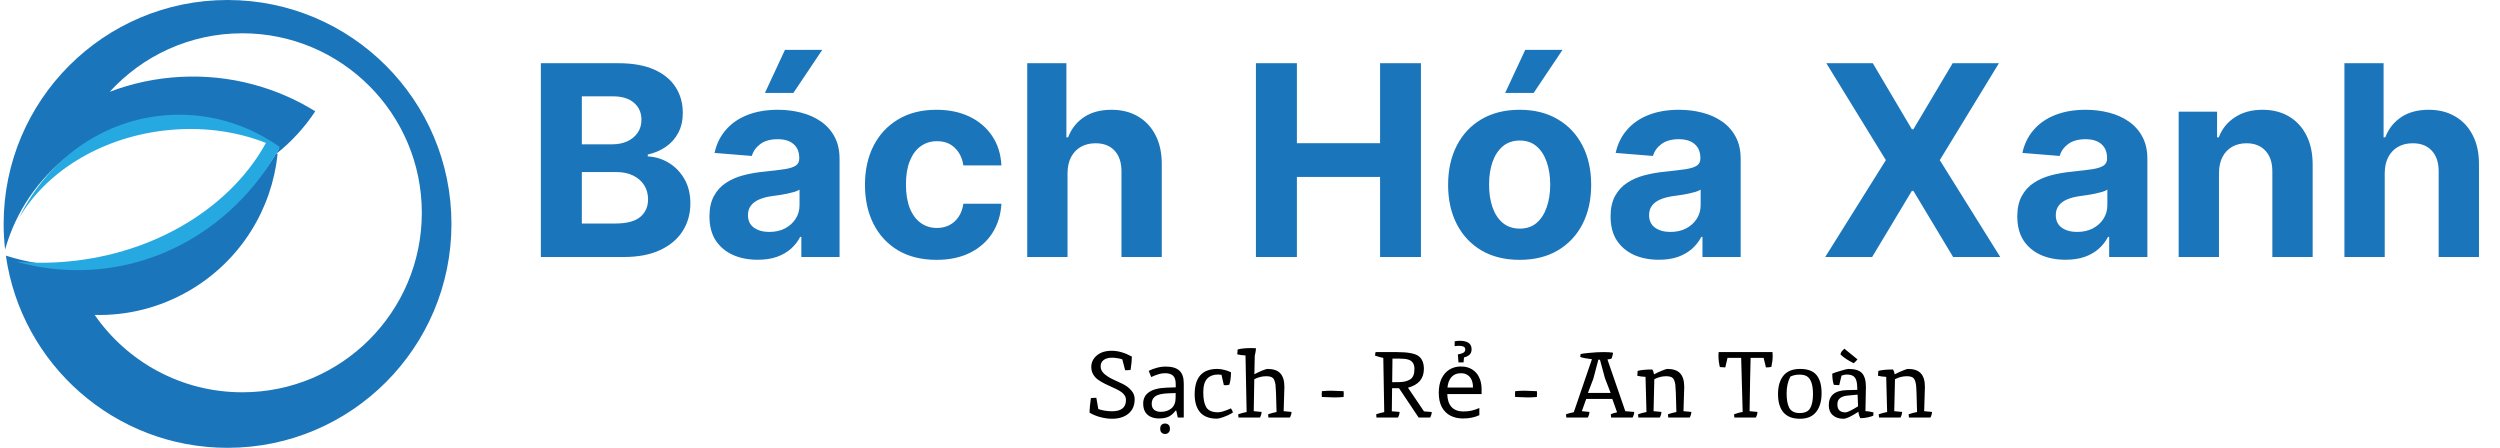 <svg width="642" height="115" viewBox="0 0 642 115" fill="none" xmlns="http://www.w3.org/2000/svg">
<path fill-rule="evenodd" clip-rule="evenodd" d="M115.934 57.5C115.934 89.256 90.191 115 58.434 115C29.445 115 5.467 93.548 1.508 65.653C7.206 67.453 13.273 68.424 19.566 68.424C41.798 68.424 61.2 56.308 71.529 38.319C64.162 33.328 55.276 30.413 45.708 30.413C24.555 30.413 6.73 44.662 1.307 64.084C1.061 61.924 0.934 59.727 0.934 57.5C0.934 25.744 26.678 0 58.434 0C90.191 0 115.934 25.744 115.934 57.5ZM108.321 54.644C108.321 80.102 87.683 100.739 62.226 100.739C46.513 100.739 32.637 92.878 24.316 80.874C32.569 81.083 40.98 79.078 48.638 74.618C61.862 66.917 69.828 53.648 71.296 39.51C71.183 39.501 71.071 39.493 70.959 39.485C74.853 36.409 78.231 32.722 80.956 28.576C70.998 22.419 59.135 19.112 46.557 19.733C40.091 20.052 33.916 21.385 28.178 23.571C36.607 14.34 48.74 8.549 62.226 8.549C87.683 8.549 108.321 29.187 108.321 54.644Z" fill="#1B75BB"/>
<path fill-rule="evenodd" clip-rule="evenodd" d="M19.891 69.377C42.123 69.377 61.525 56.655 71.853 37.766C64.485 32.522 55.594 29.458 46.022 29.458C28.017 29.458 12.424 40.297 4.836 56.099C11.54 44.486 25.24 35.591 41.887 33.554C51.388 32.391 60.495 33.628 68.294 36.699C59.79 52.238 41.709 64.217 19.642 66.917C14.384 67.56 9.219 67.638 4.239 67.207C9.228 68.622 14.476 69.377 19.891 69.377Z" fill="#26A9E0"/>
<path d="M138.893 66V16.235H158.819C162.48 16.235 165.533 16.778 167.98 17.863C170.426 18.949 172.264 20.455 173.495 22.383C174.727 24.295 175.342 26.498 175.342 28.992C175.342 30.936 174.953 32.645 174.176 34.12C173.398 35.578 172.329 36.776 170.968 37.716C169.624 38.639 168.085 39.295 166.351 39.684V40.17C168.247 40.251 170.021 40.786 171.673 41.774C173.342 42.762 174.694 44.147 175.731 45.929C176.768 47.695 177.286 49.801 177.286 52.247C177.286 54.887 176.63 57.244 175.318 59.318C174.022 61.375 172.102 63.003 169.559 64.202C167.016 65.401 163.881 66 160.155 66H138.893ZM149.415 57.398H157.993C160.925 57.398 163.063 56.839 164.408 55.721C165.752 54.587 166.424 53.081 166.424 51.202C166.424 49.825 166.092 48.61 165.428 47.557C164.764 46.504 163.816 45.678 162.585 45.078C161.37 44.479 159.92 44.179 158.236 44.179H149.415V57.398ZM149.415 37.06H157.215C158.657 37.06 159.937 36.809 161.054 36.306C162.188 35.788 163.079 35.059 163.727 34.12C164.391 33.18 164.723 32.054 164.723 30.742C164.723 28.944 164.084 27.494 162.804 26.392C161.54 25.291 159.742 24.74 157.409 24.74H149.415V37.06ZM194.581 66.705C192.2 66.705 190.078 66.292 188.215 65.465C186.352 64.623 184.878 63.384 183.792 61.748C182.723 60.095 182.188 58.038 182.188 55.576C182.188 53.502 182.569 51.761 183.33 50.351C184.092 48.942 185.129 47.808 186.441 46.95C187.753 46.091 189.243 45.443 190.912 45.006C192.597 44.568 194.362 44.26 196.209 44.082C198.38 43.855 200.129 43.645 201.458 43.45C202.786 43.24 203.75 42.932 204.349 42.527C204.949 42.122 205.248 41.523 205.248 40.729V40.583C205.248 39.044 204.762 37.853 203.79 37.011C202.835 36.169 201.474 35.748 199.708 35.748C197.845 35.748 196.363 36.161 195.261 36.987C194.16 37.797 193.431 38.817 193.074 40.049L183.501 39.271C183.987 37.003 184.942 35.043 186.368 33.391C187.793 31.722 189.632 30.442 191.884 29.551C194.152 28.644 196.776 28.191 199.757 28.191C201.83 28.191 203.815 28.434 205.71 28.92C207.621 29.405 209.314 30.159 210.788 31.179C212.279 32.2 213.453 33.512 214.312 35.116C215.17 36.703 215.6 38.607 215.6 40.826V66H205.783V60.824H205.491C204.892 61.991 204.09 63.019 203.086 63.91C202.081 64.785 200.874 65.474 199.465 65.976C198.056 66.462 196.428 66.705 194.581 66.705ZM197.545 59.561C199.068 59.561 200.413 59.261 201.579 58.662C202.745 58.046 203.661 57.22 204.325 56.183C204.989 55.146 205.321 53.972 205.321 52.66V48.699C204.997 48.91 204.552 49.104 203.985 49.282C203.434 49.444 202.81 49.598 202.114 49.744C201.417 49.873 200.721 49.995 200.024 50.108C199.327 50.206 198.696 50.295 198.129 50.376C196.914 50.554 195.853 50.837 194.945 51.226C194.038 51.615 193.334 52.141 192.831 52.806C192.329 53.454 192.078 54.264 192.078 55.236C192.078 56.645 192.588 57.722 193.609 58.467C194.646 59.196 195.958 59.561 197.545 59.561ZM196.428 23.865L201.579 12.809H211.153L203.742 23.865H196.428ZM240.494 66.729C236.671 66.729 233.383 65.919 230.629 64.299C227.891 62.663 225.785 60.395 224.311 57.495C222.853 54.596 222.124 51.258 222.124 47.484C222.124 43.661 222.861 40.308 224.335 37.424C225.826 34.525 227.94 32.265 230.677 30.645C233.415 29.009 236.671 28.191 240.446 28.191C243.702 28.191 246.553 28.782 248.999 29.964C251.445 31.147 253.381 32.807 254.806 34.946C256.232 37.084 257.018 39.595 257.163 42.478H247.395C247.12 40.615 246.391 39.117 245.208 37.983C244.042 36.833 242.511 36.258 240.616 36.258C239.012 36.258 237.611 36.695 236.412 37.57C235.229 38.429 234.306 39.684 233.642 41.336C232.978 42.989 232.646 44.989 232.646 47.338C232.646 49.72 232.97 51.745 233.617 53.413C234.282 55.082 235.213 56.353 236.412 57.228C237.611 58.103 239.012 58.54 240.616 58.54C241.798 58.54 242.859 58.297 243.799 57.811C244.755 57.325 245.54 56.62 246.156 55.697C246.788 54.758 247.201 53.632 247.395 52.32H257.163C257.001 55.171 256.224 57.682 254.831 59.852C253.454 62.007 251.55 63.692 249.12 64.906C246.69 66.121 243.815 66.729 240.494 66.729ZM274.142 44.422V66H263.791V16.235H273.851V35.262H274.288C275.13 33.059 276.491 31.333 278.37 30.086C280.249 28.822 282.606 28.191 285.441 28.191C288.033 28.191 290.293 28.758 292.221 29.892C294.165 31.009 295.671 32.621 296.74 34.727C297.826 36.817 298.36 39.32 298.344 42.236V66H287.993V44.082C288.009 41.782 287.426 39.992 286.243 38.712C285.077 37.432 283.441 36.792 281.335 36.792C279.925 36.792 278.678 37.092 277.593 37.691C276.524 38.291 275.681 39.166 275.066 40.316C274.466 41.45 274.159 42.819 274.142 44.422ZM322.522 66V16.235H333.043V36.768H354.402V16.235H364.899V66H354.402V45.443H333.043V66H322.522ZM390.243 66.729C386.469 66.729 383.205 65.927 380.451 64.323C377.713 62.703 375.599 60.452 374.109 57.568C372.618 54.669 371.873 51.307 371.873 47.484C371.873 43.629 372.618 40.259 374.109 37.376C375.599 34.476 377.713 32.224 380.451 30.62C383.205 29.001 386.469 28.191 390.243 28.191C394.018 28.191 397.274 29.001 400.012 30.62C402.766 32.224 404.888 34.476 406.378 37.376C407.868 40.259 408.614 43.629 408.614 47.484C408.614 51.307 407.868 54.669 406.378 57.568C404.888 60.452 402.766 62.703 400.012 64.323C397.274 65.927 394.018 66.729 390.243 66.729ZM390.292 58.71C392.009 58.71 393.443 58.224 394.593 57.252C395.743 56.264 396.61 54.92 397.193 53.219C397.792 51.518 398.092 49.582 398.092 47.411C398.092 45.24 397.792 43.305 397.193 41.604C396.61 39.903 395.743 38.558 394.593 37.57C393.443 36.582 392.009 36.088 390.292 36.088C388.559 36.088 387.101 36.582 385.918 37.57C384.752 38.558 383.869 39.903 383.27 41.604C382.686 43.305 382.395 45.24 382.395 47.411C382.395 49.582 382.686 51.518 383.27 53.219C383.869 54.92 384.752 56.264 385.918 57.252C387.101 58.224 388.559 58.71 390.292 58.71ZM386.526 23.865L391.677 12.809H401.251L393.84 23.865H386.526ZM425.987 66.705C423.606 66.705 421.484 66.292 419.621 65.465C417.758 64.623 416.284 63.384 415.199 61.748C414.129 60.095 413.595 58.038 413.595 55.576C413.595 53.502 413.976 51.761 414.737 50.351C415.498 48.942 416.535 47.808 417.847 46.95C419.159 46.091 420.65 45.443 422.318 45.006C424.003 44.568 425.769 44.26 427.615 44.082C429.786 43.855 431.536 43.645 432.864 43.45C434.192 43.24 435.156 42.932 435.756 42.527C436.355 42.122 436.655 41.523 436.655 40.729V40.583C436.655 39.044 436.169 37.853 435.197 37.011C434.241 36.169 432.88 35.748 431.115 35.748C429.252 35.748 427.769 36.161 426.668 36.987C425.566 37.797 424.837 38.817 424.481 40.049L414.907 39.271C415.393 37.003 416.349 35.043 417.774 33.391C419.2 31.722 421.039 30.442 423.29 29.551C425.558 28.644 428.182 28.191 431.163 28.191C433.237 28.191 435.221 28.434 437.116 28.92C439.028 29.405 440.721 30.159 442.195 31.179C443.685 32.2 444.86 33.512 445.718 35.116C446.577 36.703 447.006 38.607 447.006 40.826V66H437.189V60.824H436.898C436.298 61.991 435.496 63.019 434.492 63.91C433.488 64.785 432.281 65.474 430.872 65.976C429.462 66.462 427.834 66.705 425.987 66.705ZM428.952 59.561C430.475 59.561 431.819 59.261 432.986 58.662C434.152 58.046 435.067 57.22 435.731 56.183C436.396 55.146 436.728 53.972 436.728 52.66V48.699C436.404 48.91 435.958 49.104 435.391 49.282C434.84 49.444 434.217 49.598 433.52 49.744C432.824 49.873 432.127 49.995 431.43 50.108C430.734 50.206 430.102 50.295 429.535 50.376C428.32 50.554 427.259 50.837 426.352 51.226C425.445 51.615 424.74 52.141 424.238 52.806C423.736 53.454 423.485 54.264 423.485 55.236C423.485 56.645 423.995 57.722 425.015 58.467C426.052 59.196 427.364 59.561 428.952 59.561ZM480.934 16.235L490.969 33.196H491.358L501.442 16.235H513.324L498.138 41.118L513.665 66H501.564L491.358 49.015H490.969L480.764 66H468.711L484.287 41.118L469.003 16.235H480.934ZM530.431 66.705C528.05 66.705 525.928 66.292 524.065 65.465C522.202 64.623 520.728 63.384 519.642 61.748C518.573 60.095 518.039 58.038 518.039 55.576C518.039 53.502 518.419 51.761 519.181 50.351C519.942 48.942 520.979 47.808 522.291 46.95C523.603 46.091 525.093 45.443 526.762 45.006C528.447 44.568 530.212 44.26 532.059 44.082C534.23 43.855 535.979 43.645 537.308 43.45C538.636 43.24 539.6 42.932 540.199 42.527C540.799 42.122 541.098 41.523 541.098 40.729V40.583C541.098 39.044 540.612 37.853 539.64 37.011C538.685 36.169 537.324 35.748 535.558 35.748C533.695 35.748 532.213 36.161 531.111 36.987C530.01 37.797 529.281 38.817 528.925 40.049L519.351 39.271C519.837 37.003 520.792 35.043 522.218 33.391C523.644 31.722 525.482 30.442 527.734 29.551C530.002 28.644 532.626 28.191 535.607 28.191C537.68 28.191 539.665 28.434 541.56 28.92C543.472 29.405 545.164 30.159 546.639 31.179C548.129 32.2 549.303 33.512 550.162 35.116C551.02 36.703 551.45 38.607 551.45 40.826V66H541.633V60.824H541.341C540.742 61.991 539.94 63.019 538.936 63.91C537.931 64.785 536.725 65.474 535.315 65.976C533.906 66.462 532.278 66.705 530.431 66.705ZM533.396 59.561C534.918 59.561 536.263 59.261 537.429 58.662C538.596 58.046 539.511 57.22 540.175 56.183C540.839 55.146 541.171 53.972 541.171 52.66V48.699C540.847 48.91 540.402 49.104 539.835 49.282C539.284 49.444 538.66 49.598 537.964 49.744C537.267 49.873 536.571 49.995 535.874 50.108C535.177 50.206 534.546 50.295 533.979 50.376C532.764 50.554 531.703 50.837 530.796 51.226C529.888 51.615 529.184 52.141 528.682 52.806C528.179 53.454 527.928 54.264 527.928 55.236C527.928 56.645 528.439 57.722 529.459 58.467C530.496 59.196 531.808 59.561 533.396 59.561ZM569.832 44.422V66H559.481V28.677H569.346V35.262H569.783C570.61 33.091 571.995 31.374 573.939 30.11C575.883 28.831 578.24 28.191 581.01 28.191C583.602 28.191 585.861 28.758 587.789 29.892C589.717 31.026 591.215 32.645 592.284 34.751C593.354 36.841 593.888 39.336 593.888 42.236V66H583.537V44.082C583.553 41.798 582.97 40.016 581.787 38.736C580.605 37.44 578.977 36.792 576.903 36.792C575.51 36.792 574.279 37.092 573.21 37.691C572.157 38.291 571.331 39.166 570.731 40.316C570.148 41.45 569.848 42.819 569.832 44.422ZM612.398 44.422V66H602.047V16.235H612.106V35.262H612.544C613.386 33.059 614.747 31.333 616.626 30.086C618.505 28.822 620.862 28.191 623.697 28.191C626.289 28.191 628.549 28.758 630.477 29.892C632.42 31.009 633.927 32.621 634.996 34.727C636.082 36.817 636.616 39.32 636.6 42.236V66H626.248V44.082C626.265 41.782 625.682 39.992 624.499 38.712C623.333 37.432 621.696 36.792 619.591 36.792C618.181 36.792 616.934 37.092 615.848 37.691C614.779 38.291 613.937 39.166 613.321 40.316C612.722 41.45 612.414 42.819 612.398 44.422Z" fill="#1B75BB"/>
<path d="M285.572 105.615C287.957 105.615 289.149 104.647 289.149 102.71C289.149 101.765 288.565 100.965 287.396 100.309C286.868 100.005 286.284 99.717 285.644 99.445C285.019 99.172 284.387 98.876 283.747 98.556C283.107 98.236 282.522 97.892 281.994 97.524C281.482 97.156 281.058 96.691 280.722 96.131C280.401 95.571 280.241 94.939 280.241 94.234C280.241 93.082 280.706 92.106 281.634 91.305C282.578 90.489 283.867 90.081 285.5 90.081C287.132 90.081 288.853 90.577 290.662 91.569C290.662 92.482 290.55 93.626 290.325 95.003C289.973 95.051 289.509 95.075 288.933 95.075L288.213 92.29C288.021 92.194 287.636 92.097 287.06 92.001C286.5 91.905 286.004 91.857 285.572 91.857C284.643 91.857 283.923 92.058 283.411 92.458C282.898 92.842 282.642 93.386 282.642 94.09C282.642 94.779 282.938 95.403 283.531 95.963C284.139 96.507 284.867 96.98 285.716 97.38C286.58 97.764 287.436 98.164 288.285 98.58C289.149 98.996 289.877 99.54 290.47 100.213C291.078 100.869 291.382 101.637 291.382 102.518C291.382 104.118 290.846 105.359 289.773 106.239C288.701 107.104 287.3 107.536 285.572 107.536C284.627 107.536 283.603 107.392 282.498 107.104C281.41 106.799 280.506 106.415 279.785 105.951C279.817 104.879 279.937 103.638 280.145 102.23C280.497 102.182 280.962 102.158 281.538 102.158L282.042 105.039C282.394 105.183 282.922 105.319 283.627 105.447C284.347 105.559 284.995 105.615 285.572 105.615ZM299.383 94.138C300.952 94.138 302.112 94.483 302.864 95.171C303.617 95.859 303.993 96.956 303.993 98.46V107.224H302.456L302.048 105.399H301.952C301.584 105.863 301.2 106.255 300.8 106.575C300.415 106.879 299.967 107.104 299.455 107.248C298.959 107.392 298.351 107.464 297.63 107.464C296.862 107.464 296.166 107.328 295.541 107.056C294.933 106.783 294.453 106.367 294.101 105.807C293.749 105.231 293.573 104.511 293.573 103.646C293.573 102.366 294.077 101.381 295.085 100.693C296.094 99.989 297.646 99.605 299.743 99.54L301.928 99.469V98.7C301.928 97.628 301.696 96.883 301.232 96.467C300.768 96.051 300.111 95.843 299.263 95.843C298.591 95.843 297.95 95.947 297.342 96.155C296.734 96.347 296.166 96.571 295.637 96.827L294.989 95.243C295.549 94.939 296.214 94.683 296.982 94.475C297.75 94.25 298.551 94.138 299.383 94.138ZM300.007 101.005C298.407 101.069 297.294 101.325 296.67 101.773C296.062 102.222 295.758 102.854 295.758 103.67C295.758 104.39 295.974 104.919 296.406 105.255C296.854 105.591 297.422 105.759 298.11 105.759C299.199 105.759 300.103 105.463 300.824 104.871C301.544 104.262 301.904 103.334 301.904 102.086V100.933L300.007 101.005ZM299.191 111.449C298.855 111.449 298.559 111.337 298.303 111.113C298.062 110.889 297.942 110.553 297.942 110.105C297.942 109.641 298.062 109.296 298.303 109.072C298.559 108.864 298.855 108.76 299.191 108.76C299.527 108.76 299.815 108.864 300.055 109.072C300.311 109.296 300.439 109.641 300.439 110.105C300.439 110.553 300.311 110.889 300.055 111.113C299.815 111.337 299.527 111.449 299.191 111.449ZM312.505 107.512C310.585 107.512 309.152 106.976 308.208 105.903C307.263 104.815 306.791 103.27 306.791 101.269C306.791 96.915 308.728 94.739 312.601 94.739C313.226 94.739 313.874 94.835 314.546 95.027C315.219 95.203 315.747 95.403 316.131 95.627C316.083 97.115 315.931 98.172 315.675 98.796C315.387 98.876 315.154 98.916 314.978 98.916H314.57C314.49 98.916 314.394 98.908 314.282 98.892L313.682 96.251C313.154 96.203 312.85 96.179 312.77 96.179C311.617 96.179 310.697 96.531 310.008 97.236C309.336 97.94 309 99.124 309 100.789C309 102.454 309.256 103.718 309.768 104.583C310.297 105.447 311.305 105.879 312.794 105.879C313.498 105.879 314.602 105.543 316.107 104.871C316.411 105.287 316.571 105.655 316.587 105.975C315.771 106.455 314.97 106.831 314.186 107.104C313.402 107.376 312.842 107.512 312.505 107.512ZM321.477 89.384C321.974 89.384 322.326 89.4 322.534 89.432C322.534 89.721 322.486 90.097 322.39 90.561C322.31 91.009 322.254 91.273 322.222 91.353C322.222 91.705 322.206 92.434 322.174 93.538C322.142 94.642 322.126 95.499 322.126 96.107C322.814 95.739 323.494 95.419 324.166 95.147C324.855 94.875 325.287 94.739 325.463 94.739C327 94.739 328.112 95.123 328.8 95.891C329.489 96.643 329.833 97.796 329.833 99.348C329.833 99.797 329.769 101.877 329.641 105.591L331.657 105.783C331.657 106.231 331.521 106.711 331.249 107.224H325.727L325.655 106.383C326.391 106.127 327.112 105.935 327.816 105.807C327.72 101.613 327.632 99.284 327.552 98.82C327.488 98.34 327.376 97.924 327.216 97.572C327.056 97.22 326.816 96.972 326.495 96.827C326.175 96.683 325.751 96.611 325.223 96.611C324.134 96.611 323.094 96.867 322.102 97.38L321.958 105.591L323.974 105.783C323.974 106.231 323.838 106.711 323.566 107.224H318.044L317.972 106.383C318.708 106.127 319.429 105.935 320.133 105.807L319.845 91.281C318.964 91.233 318.26 91.137 317.732 90.993L317.828 89.745C318.644 89.504 319.861 89.384 321.477 89.384ZM345.03 100.453C345.062 100.709 345.078 100.925 345.078 101.101L345.03 101.941C344.197 102.022 343.413 102.062 342.677 102.062L339.46 101.941C339.428 101.829 339.412 101.621 339.412 101.317L339.46 100.453C340.292 100.373 341.076 100.333 341.812 100.333L345.03 100.453ZM361.618 92.338C361.106 92.177 360.426 92.097 359.578 92.097H357.585L357.513 98.148L359.338 98.124C360.522 98.108 361.466 97.868 362.171 97.404C362.875 96.939 363.227 96.059 363.227 94.763C363.227 93.45 362.691 92.642 361.618 92.338ZM357.489 99.685L357.417 105.615L359.41 105.783C359.41 106.231 359.273 106.711 359.001 107.224H353.479L353.407 106.383C354.079 106.143 354.768 105.959 355.472 105.831C355.376 99.749 355.296 95.107 355.232 91.905C354.784 91.841 354.079 91.649 353.119 91.329C353.119 91.121 353.159 90.817 353.239 90.417H358.641C361.57 90.417 363.475 90.777 364.356 91.497C365.22 92.186 365.652 93.266 365.652 94.739C365.652 97.22 364.292 98.828 361.57 99.564L365.676 105.639L367.669 105.807C367.669 106.239 367.533 106.711 367.261 107.224H364.308L359.265 99.685H357.489ZM377.903 89.697C377.903 90.305 377.719 90.777 377.351 91.113C376.983 91.433 376.518 91.657 375.958 91.785L375.838 93.058H374.542L374.374 91.017C374.95 90.921 375.406 90.785 375.742 90.609C376.094 90.417 376.27 90.137 376.27 89.769C376.27 89.384 376.118 89.128 375.814 89C375.526 88.872 375.158 88.808 374.71 88.808C374.502 88.808 374.286 88.816 374.061 88.832C373.853 88.848 373.685 88.872 373.557 88.904V87.656C373.701 87.608 373.877 87.576 374.085 87.56C374.31 87.528 374.574 87.512 374.878 87.512C375.838 87.512 376.583 87.688 377.111 88.04C377.639 88.392 377.903 88.944 377.903 89.697ZM375.166 94.114C376.27 94.114 377.215 94.354 377.999 94.835C378.799 95.315 379.408 95.995 379.824 96.875C380.256 97.74 380.472 98.756 380.472 99.925V101.197H371.661C371.693 102.654 372.061 103.766 372.765 104.535C373.485 105.287 374.486 105.663 375.766 105.663C376.583 105.663 377.303 105.591 377.927 105.447C378.567 105.287 379.224 105.063 379.896 104.775V106.623C379.24 106.912 378.591 107.12 377.951 107.248C377.311 107.392 376.55 107.464 375.67 107.464C374.454 107.464 373.373 107.216 372.429 106.719C371.5 106.223 370.772 105.487 370.244 104.511C369.732 103.518 369.476 102.31 369.476 100.885C369.476 99.477 369.708 98.268 370.172 97.26C370.652 96.251 371.316 95.475 372.165 94.931C373.029 94.386 374.029 94.114 375.166 94.114ZM375.142 95.843C374.134 95.843 373.333 96.171 372.741 96.827C372.165 97.468 371.821 98.364 371.709 99.516H378.263C378.263 98.78 378.151 98.14 377.927 97.596C377.703 97.052 377.359 96.627 376.895 96.323C376.446 96.003 375.862 95.843 375.142 95.843ZM394.667 100.453C394.699 100.709 394.715 100.925 394.715 101.101L394.667 101.941C393.835 102.022 393.05 102.062 392.314 102.062L389.097 101.941C389.065 101.829 389.049 101.621 389.049 101.317L389.097 100.453C389.929 100.373 390.713 100.333 391.45 100.333L394.667 100.453ZM405.902 90.921C406.19 90.825 406.974 90.721 408.255 90.609C409.535 90.481 410.696 90.417 411.736 90.417C412.792 90.417 413.609 90.465 414.185 90.561C414.201 90.625 414.209 90.705 414.209 90.801C414.209 90.881 414.161 91.081 414.065 91.401C413.985 91.721 413.921 91.929 413.873 92.025C413.745 92.153 413.385 92.25 412.792 92.314L417.378 105.591L419.659 105.783C419.659 106.231 419.523 106.711 419.251 107.224H413.729L413.657 106.383C414.025 106.191 414.561 106.023 415.265 105.879L414.041 102.446H407.342L406.214 105.591L408.158 105.783C408.158 106.231 408.022 106.711 407.75 107.224H402.228L402.156 106.383C402.78 106.159 403.445 105.983 404.149 105.855L408.807 92.242C407.382 92.082 406.382 91.889 405.806 91.665L405.902 90.921ZM412.144 97.091L410.872 92.386C410.776 92.37 410.639 92.362 410.463 92.362L409.167 97.26L407.774 100.909H413.609L412.144 97.091ZM428.141 94.739C429.677 94.739 430.79 95.123 431.478 95.891C432.166 96.643 432.511 97.796 432.511 99.348C432.511 99.797 432.447 101.877 432.318 105.591L434.335 105.783C434.335 106.231 434.199 106.711 433.927 107.224H428.405L428.333 106.383C429.069 106.127 429.789 105.935 430.494 105.807C430.398 101.613 430.31 99.284 430.23 98.82C430.166 98.34 430.054 97.924 429.893 97.572C429.733 97.22 429.493 96.972 429.173 96.827C428.853 96.683 428.429 96.611 427.901 96.611C426.844 96.611 425.82 96.867 424.827 97.38C424.731 101.029 424.667 103.766 424.635 105.591L426.652 105.783C426.652 106.231 426.516 106.711 426.244 107.224H420.722L420.65 106.383C421.386 106.127 422.106 105.935 422.811 105.807C422.715 101.741 422.635 98.732 422.571 96.779C421.69 96.731 420.986 96.635 420.458 96.491L420.554 95.243C421.418 95.003 422.675 94.883 424.323 94.883C424.515 95.171 424.659 95.587 424.755 96.131C425.444 95.763 426.132 95.443 426.82 95.171C427.525 94.883 427.965 94.739 428.141 94.739ZM449.557 91.905C449.477 94.594 449.389 99.156 449.293 105.591L451.31 105.783C451.31 106.231 451.174 106.711 450.901 107.224H445.379L445.307 106.383C446.236 106.047 446.972 105.855 447.516 105.807C447.356 99.629 447.228 94.995 447.132 91.905H443.626L443.05 94.354L441.658 94.258C441.418 93.282 441.298 92.29 441.298 91.281C441.298 91.089 441.314 90.801 441.346 90.417H455.175C455.207 90.625 455.223 90.945 455.223 91.377C455.223 92.242 455.111 93.186 454.887 94.21C454.535 94.306 454.071 94.354 453.494 94.354L452.894 91.905H449.557ZM462.14 106.071C463.485 106.071 464.389 105.655 464.853 104.823C465.334 103.974 465.574 102.774 465.574 101.221C465.574 98.756 465.029 97.212 463.941 96.587C463.493 96.331 462.861 96.203 462.044 96.203C461.244 96.203 460.484 96.371 459.763 96.707C459.123 97.94 458.803 99.373 458.803 101.005C458.803 102.574 459.011 103.782 459.427 104.631C459.907 105.591 460.812 106.071 462.14 106.071ZM456.594 101.221C456.594 99.188 457.058 97.604 457.987 96.467C458.915 95.315 460.347 94.739 462.284 94.739C464.221 94.739 465.622 95.267 466.486 96.323C467.35 97.364 467.782 98.908 467.782 100.957C467.782 103.006 467.318 104.615 466.39 105.783C465.478 106.952 464.085 107.536 462.212 107.536C460.339 107.536 458.931 106.992 457.987 105.903C457.058 104.815 456.594 103.254 456.594 101.221ZM477.004 92.29C476.636 92.722 476.316 93.05 476.044 93.274C474.635 92.602 473.499 91.849 472.635 91.017C472.651 90.793 472.739 90.561 472.899 90.321C473.075 90.081 473.323 89.825 473.643 89.552L477.004 92.29ZM479.165 99.373L479.045 105.567C479.733 105.615 480.422 105.727 481.11 105.903L481.062 106.743C480.806 106.871 480.342 107.016 479.669 107.176C479.013 107.32 478.365 107.392 477.725 107.392C477.436 106.815 477.276 106.263 477.244 105.735C475.42 106.936 474.139 107.536 473.403 107.536C472.266 107.536 471.354 107.232 470.666 106.623C469.977 106.015 469.633 105.167 469.633 104.078C469.633 101.565 471.17 100.269 474.243 100.189C476.036 100.141 476.94 100.117 476.956 100.117L476.932 99.3C476.9 98.196 476.692 97.404 476.308 96.924C475.924 96.427 475.236 96.179 474.243 96.179C473.827 96.179 473.379 96.275 472.899 96.467L472.322 98.868C472.242 98.884 472.106 98.892 471.914 98.892L470.93 98.82C470.674 98.132 470.538 97.18 470.522 95.963C470.826 95.803 471.522 95.563 472.611 95.243C473.699 94.907 474.395 94.739 474.699 94.739C476.332 94.739 477.485 95.099 478.157 95.819C478.829 96.539 479.165 97.724 479.165 99.373ZM473.931 105.903C474.395 105.903 475.468 105.383 477.148 104.342L477.028 101.341C475.94 101.437 475.028 101.525 474.291 101.605C473.555 101.685 472.963 101.901 472.514 102.254C472.066 102.59 471.842 103.126 471.842 103.862C471.842 105.223 472.539 105.903 473.931 105.903ZM489.947 94.739C491.484 94.739 492.596 95.123 493.284 95.891C493.973 96.643 494.317 97.796 494.317 99.348C494.317 99.797 494.253 101.877 494.125 105.591L496.142 105.783C496.142 106.231 496.006 106.711 495.733 107.224H490.211L490.139 106.383C490.875 106.127 491.596 105.935 492.3 105.807C492.204 101.613 492.116 99.284 492.036 98.82C491.972 98.34 491.86 97.924 491.7 97.572C491.54 97.22 491.3 96.972 490.979 96.827C490.659 96.683 490.235 96.611 489.707 96.611C488.651 96.611 487.626 96.867 486.634 97.38C486.538 101.029 486.474 103.766 486.442 105.591L488.458 105.783C488.458 106.231 488.322 106.711 488.05 107.224H482.528L482.456 106.383C483.192 106.127 483.913 105.935 484.617 105.807C484.521 101.741 484.441 98.732 484.377 96.779C483.496 96.731 482.792 96.635 482.264 96.491L482.36 95.243C483.224 95.003 484.481 94.883 486.13 94.883C486.322 95.171 486.466 95.587 486.562 96.131C487.25 95.763 487.938 95.443 488.627 95.171C489.331 94.883 489.771 94.739 489.947 94.739Z" fill="black"/>
</svg>
